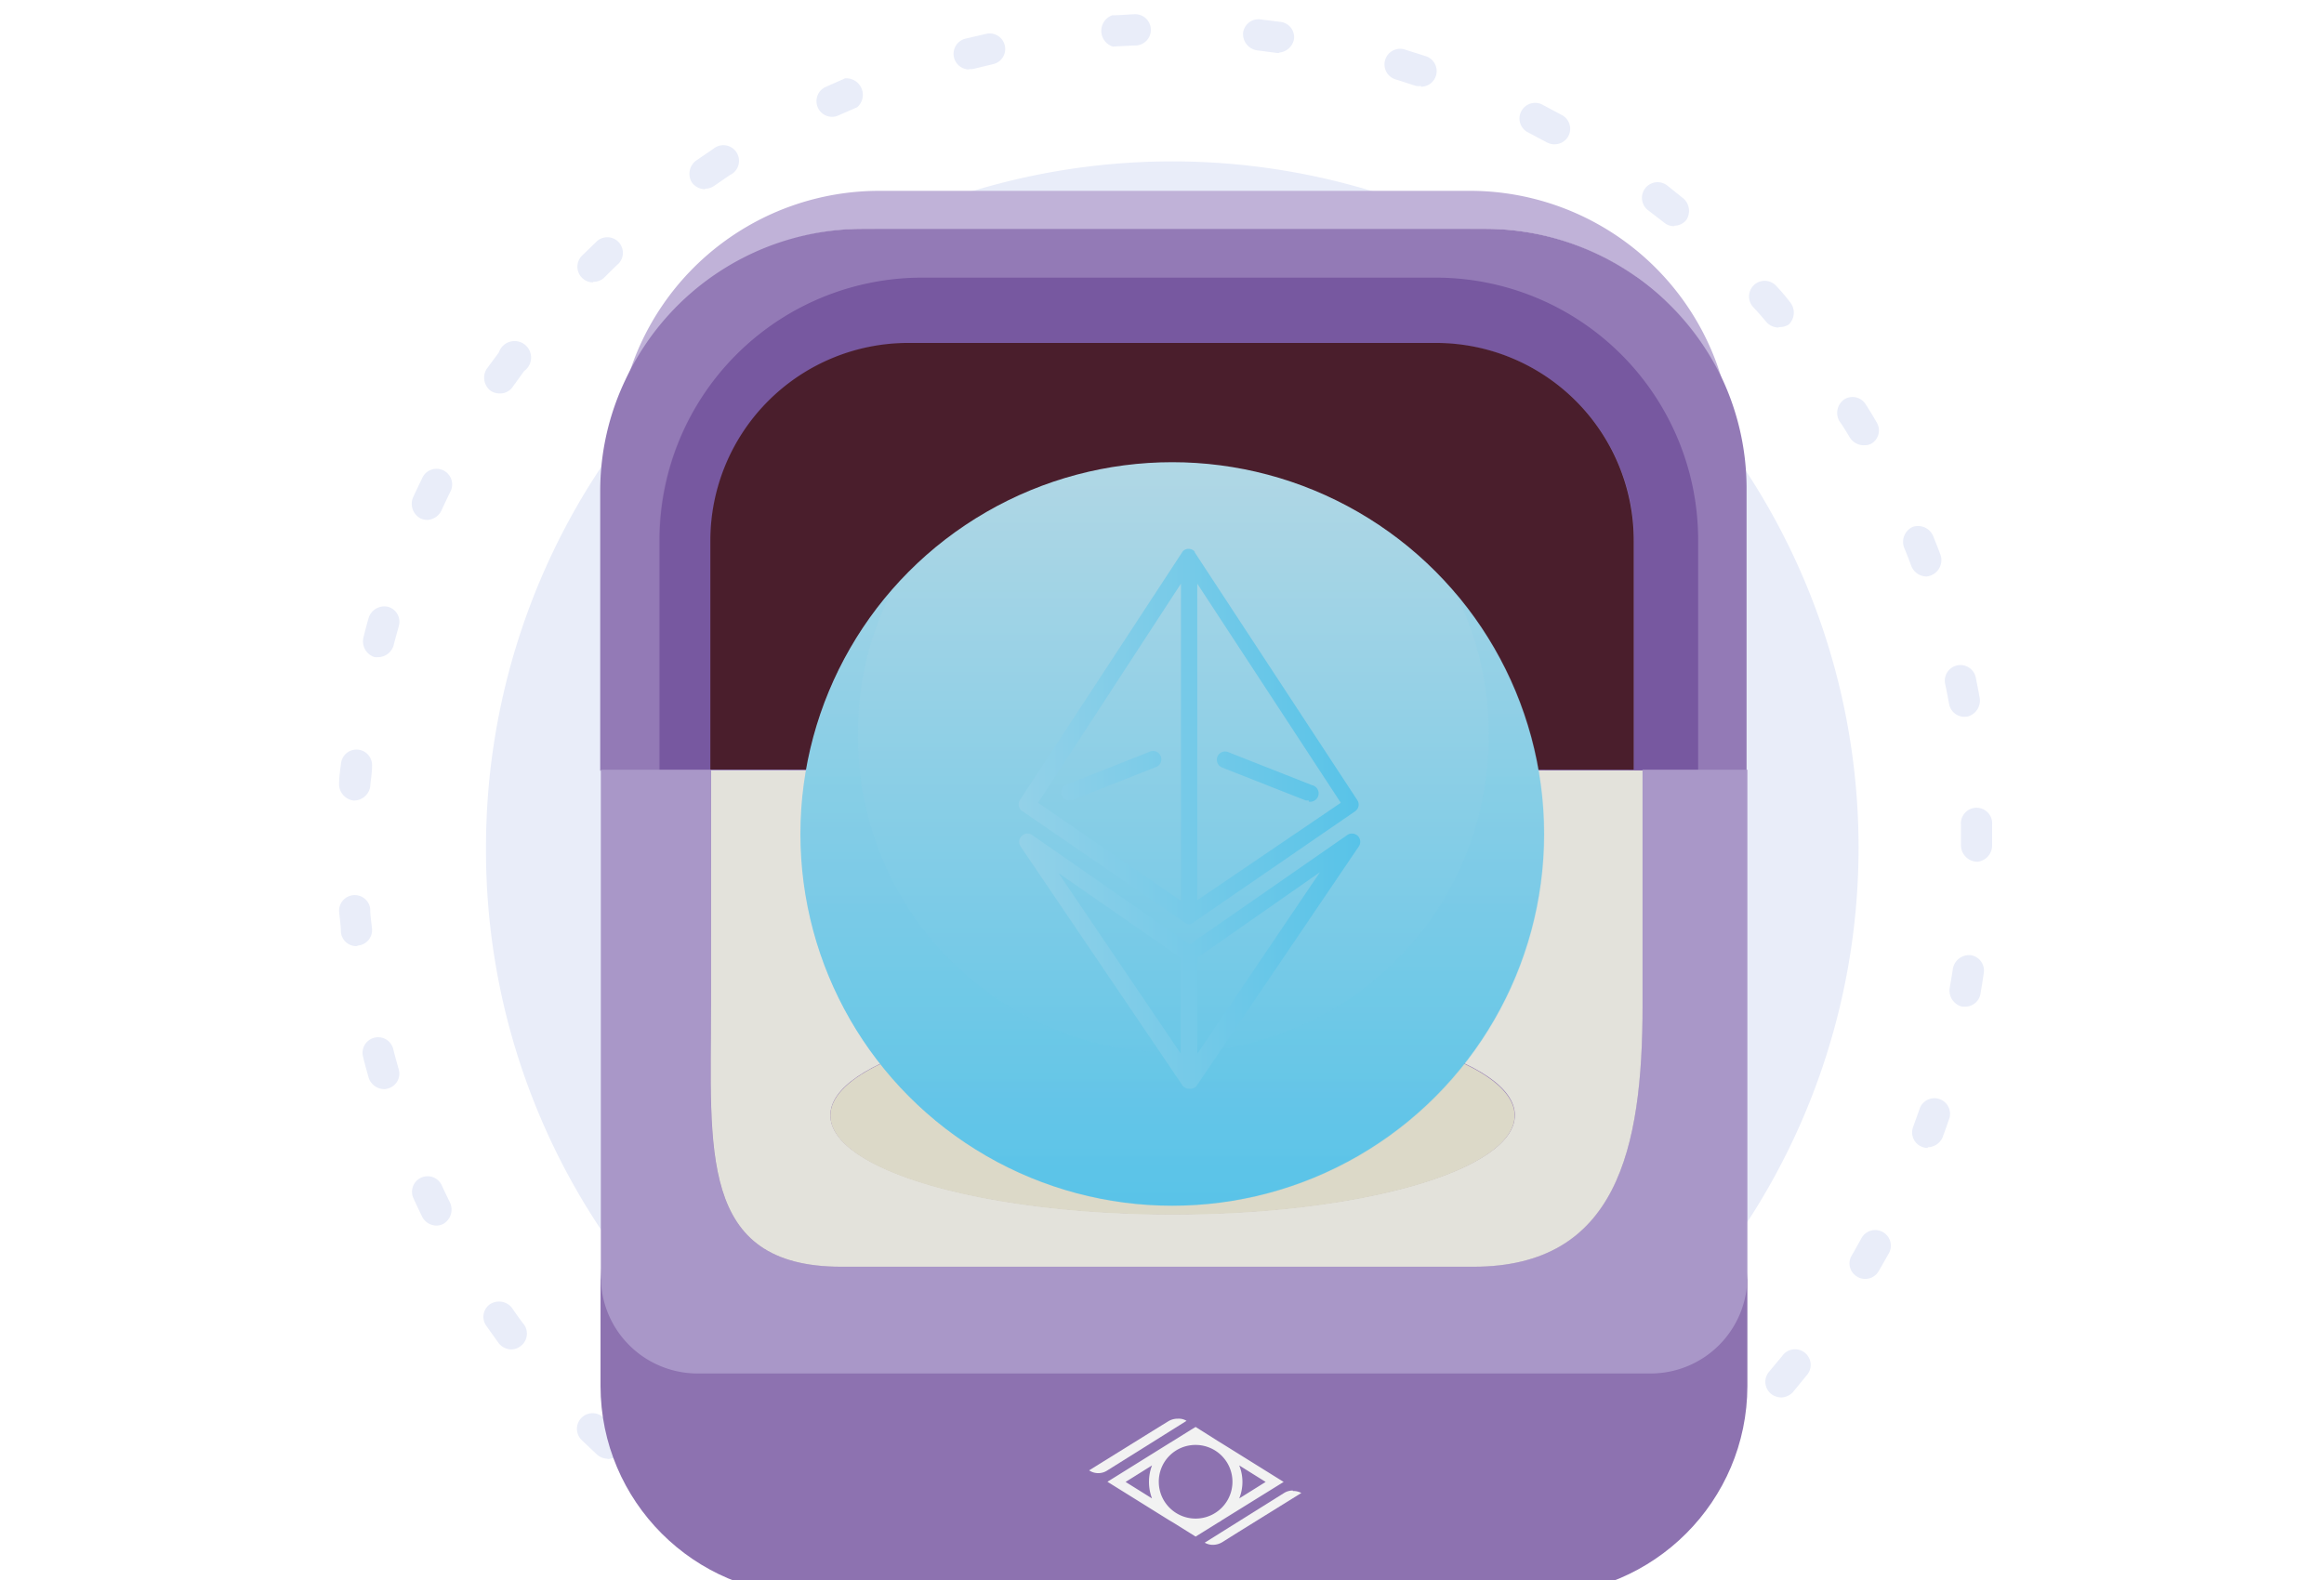 <svg width="250" height="170" version="1.1" viewBox="0 0 66.146 44.979" xmlns="http://www.w3.org/2000/svg" xmlns:xlink="http://www.w3.org/1999/xlink"><defs><linearGradient id="d" x1="653.82" x2="653.82" y1="217.7" y2="262.8" gradientTransform="matrix(.265 0 0 .265 199.647 1025.4)" gradientUnits="userSpaceOnUse"><stop stop-color="#b0d7e5" offset="0"/><stop stop-color="#58c3e8" offset="1"/></linearGradient><linearGradient id="c" x1="653.82" x2="653.82" y1="217.7" y2="262.8" gradientTransform="matrix(.265 0 0 .265 199.647 1025.4)" gradientUnits="userSpaceOnUse" xlink:href="#a"/><linearGradient id="a" x1="653.82" x2="653.82" y1="217.7" y2="262.8" gradientUnits="userSpaceOnUse"><stop stop-color="#93d1e8" offset="0"/><stop stop-color="#58c3e8" offset="1"/></linearGradient><linearGradient id="b" x1="643.496" x2="664.178" y1="238.97" y2="238.97" gradientUnits="userSpaceOnUse" xlink:href="#a"/></defs><g transform="matrix(1.005 0 0 1.005 -212.928 -1074.38)" stroke-width=".995"><g transform="matrix(1.765 0 0 1.765 -412.638 -829.375)"><g stroke-width=".149"><path class="cls-386" d="m372.553 1100.2a11.012 11.012 0 1 0-10.927-11.009 10.97 10.97 0 0 0 10.927 11.009z" fill="#e9edf9"/><path class="cls-386" d="m365.406 1100.45a0.265 0.265 0 0 1-0.138-0.04l-0.283-0.193a0.246 0.246 0 0 1-0.061-0.347 0.265 0.265 0 0 1 0.349-0.063l0.265 0.185a0.249 0.249 0 0 1-0.138 0.458zm15.327-0.807a0.251 0.251 0 0 1-0.159-0.445c0.085-0.069 0.169-0.138 0.251-0.209a0.265 0.265 0 0 1 0.355 0.026 0.249 0.249 0 0 1-0.029 0.352l-0.265 0.22a0.265 0.265 0 0 1-0.153 0.056zm-17.156-0.646a0.265 0.265 0 0 1-0.172-0.069l-0.246-0.233a0.251 0.251 0 0 1 0.355-0.355l0.233 0.228a0.251 0.251 0 0 1-0.172 0.434zm18.828-0.984a0.265 0.265 0 0 1-0.164-0.061 0.249 0.249 0 0 1-0.026-0.352l0.209-0.251a0.251 0.251 0 1 1 0.389 0.315l-0.217 0.265a0.265 0.265 0 0 1-0.191 0.085zm-20.373-0.77a0.265 0.265 0 0 1-0.204-0.103l-0.198-0.278a0.246 0.246 0 0 1 0.064-0.347 0.265 0.265 0 0 1 0.349 0.061c0.061 0.09 0.124 0.18 0.191 0.265a0.249 0.249 0 0 1-0.053 0.349 0.243 0.243 0 0 1-0.143 0.053zm21.722-1.132a0.238 0.238 0 0 1-0.124-0.034 0.246 0.246 0 0 1-0.09-0.341c0.056-0.095 0.108-0.191 0.161-0.286a0.251 0.251 0 0 1 0.439 0.243c-0.056 0.098-0.111 0.198-0.169 0.296a0.246 0.246 0 0 1-0.212 0.122zm-22.926-0.855a0.265 0.265 0 0 1-0.225-0.14c-0.05-0.103-0.098-0.206-0.146-0.31a0.25 0.25 0 0 1 0.455-0.206c0.045 0.098 0.093 0.196 0.14 0.294a0.265 0.265 0 0 1-0.114 0.336 0.243 0.243 0 0 1-0.111 0.026zm23.932-1.246a0.265 0.265 0 0 1-0.087-0.016 0.249 0.249 0 0 1-0.148-0.32l0.111-0.31a0.251 0.251 0 0 1 0.474 0.161c-0.037 0.106-0.074 0.214-0.114 0.32a0.265 0.265 0 0 1-0.235 0.153zm-24.776-0.945a0.265 0.265 0 0 1-0.241-0.183c-0.029-0.108-0.061-0.217-0.087-0.328a0.25 0.25 0 1 1 0.484-0.124c0.026 0.106 0.056 0.212 0.085 0.315a0.246 0.246 0 0 1-0.172 0.31 0.198 0.198 0 0 1-0.069 0.011zm25.376-1.323h-0.045a0.265 0.265 0 0 1-0.204-0.291c0.018-0.106 0.037-0.214 0.053-0.323a0.265 0.265 0 0 1 0.286-0.212 0.249 0.249 0 0 1 0.209 0.286c-0.016 0.114-0.034 0.225-0.053 0.336a0.249 0.249 0 0 1-0.238 0.204zm-25.813-0.971a0.249 0.249 0 0 1-0.249-0.225c0-0.114-0.021-0.228-0.029-0.341a0.251 0.251 0 0 1 0.5-0.034c0 0.108 0.018 0.217 0.029 0.325a0.249 0.249 0 0 1-0.225 0.265zm26.011-1.355a0.265 0.265 0 0 1-0.265-0.265v-0.328a0.251 0.251 0 1 1 0.5 0v0.339a0.265 0.265 0 0 1-0.228 0.254zm-26.038-0.982h-0.018a0.265 0.265 0 0 1-0.233-0.265c0-0.111 0.018-0.225 0.032-0.339a0.25 0.25 0 0 1 0.497 0.05c0 0.108-0.021 0.22-0.029 0.328a0.265 0.265 0 0 1-0.241 0.225zm25.829-1.344a0.249 0.249 0 0 1-0.246-0.206c-0.021-0.108-0.04-0.214-0.064-0.323a0.251 0.251 0 0 1 0.492-0.101c0.021 0.111 0.045 0.222 0.064 0.336a0.265 0.265 0 0 1-0.201 0.291zm-25.45-0.958a0.241 0.241 0 0 1-0.061 0 0.265 0.265 0 0 1-0.18-0.307c0.026-0.108 0.056-0.22 0.087-0.328a0.265 0.265 0 0 1 0.31-0.172 0.249 0.249 0 0 1 0.172 0.31c-0.029 0.106-0.058 0.209-0.085 0.315a0.265 0.265 0 0 1-0.235 0.183zm24.834-1.294a0.265 0.265 0 0 1-0.235-0.164c-0.037-0.103-0.077-0.204-0.119-0.304a0.265 0.265 0 0 1 0.14-0.328 0.265 0.265 0 0 1 0.325 0.14c0.042 0.106 0.085 0.212 0.124 0.318a0.265 0.265 0 0 1-0.235 0.339zm-24.051-0.908a0.246 0.246 0 0 1-0.106-0.024 0.265 0.265 0 0 1-0.122-0.333c0.048-0.103 0.095-0.204 0.146-0.307a0.251 0.251 0 1 1 0.45 0.22c-0.048 0.098-0.095 0.199-0.14 0.296a0.265 0.265 0 0 1-0.22 0.148zm23.045-1.198a0.265 0.265 0 0 1-0.217-0.124c-0.056-0.093-0.111-0.185-0.169-0.265a0.265 0.265 0 0 1 0.079-0.347 0.249 0.249 0 0 1 0.344 0.079c0.061 0.095 0.122 0.193 0.177 0.291a0.246 0.246 0 0 1-0.087 0.341 0.228 0.228 0 0 1-0.119 0.024zm-21.886-0.831a0.265 0.265 0 0 1-0.143-0.045 0.265 0.265 0 0 1-0.061-0.349l0.196-0.265a0.265 0.265 0 1 1 0.405 0.299l-0.191 0.265a0.246 0.246 0 0 1-0.198 0.095zm20.524-1.058a0.265 0.265 0 0 1-0.191-0.085c-0.071-0.085-0.143-0.167-0.217-0.246a0.251 0.251 0 0 1 0.373-0.336c0.077 0.082 0.151 0.167 0.225 0.265a0.265 0.265 0 0 1-0.026 0.354 0.265 0.265 0 0 1-0.156 0.04zm-19.023-0.725a0.251 0.251 0 0 1-0.175-0.429l0.243-0.235a0.25 0.25 0 0 1 0.344 0.362c-0.079 0.074-0.156 0.151-0.235 0.23a0.249 0.249 0 0 1-0.169 0.063zm17.349-0.902a0.243 0.243 0 0 1-0.159-0.056l-0.265-0.204a0.251 0.251 0 0 1 0.307-0.397l0.265 0.212a0.265 0.265 0 0 1 0.048 0.344 0.243 0.243 0 0 1-0.188 0.093zm-15.555-0.593a0.265 0.265 0 0 1-0.206-0.108 0.265 0.265 0 0 1 0.064-0.349l0.28-0.191a0.251 0.251 0 1 1 0.265 0.421l-0.265 0.182a0.265 0.265 0 0 1-0.13 0.037zm13.634-0.72a0.265 0.265 0 0 1-0.122-0.032l-0.288-0.153a0.251 0.251 0 1 1 0.23-0.445l0.302 0.161a0.249 0.249 0 0 1-0.122 0.468zm-11.589-0.442a0.251 0.251 0 0 1-0.106-0.479l0.312-0.138a0.265 0.265 0 0 1 0.196 0.463l-0.299 0.13a0.243 0.243 0 0 1-0.111 0.024zm9.448-0.495a0.265 0.265 0 0 1-0.079 0l-0.312-0.101a0.251 0.251 0 1 1 0.146-0.479l0.325 0.103a0.251 0.251 0 0 1-0.079 0.489zm-7.247-0.265a0.251 0.251 0 0 1-0.061-0.495l0.333-0.077a0.249 0.249 0 1 1 0.108 0.487l-0.32 0.077a0.225 0.225 0 0 1-0.069 0zm4.974-0.265h-0.037l-0.323-0.042a0.265 0.265 0 0 1-0.222-0.278 0.249 0.249 0 0 1 0.265-0.22l0.339 0.042a0.246 0.246 0 0 1 0.212 0.283 0.265 0.265 0 0 1-0.241 0.209zm-2.667-0.101a0.265 0.265 0 0 1-0.016-0.503c0.114 0 0.228-0.013 0.341-0.016a0.251 0.251 0 1 1 0.018 0.5l-0.328 0.016z" fill="#e9edf9"/><path class="cls-391" d="m380.323 1080.03h-15.311c-0.854-0-1.545 16.912-1.548 16.059v1.744c4e-3 1.847 1.5 3.344 3.347 3.35h11.708c1.847-0.01 3.343-1.503 3.347-3.35v-1.744c-3e-3 0.852-0.691-16.064-1.543-16.059z" fill="#8d72b0"/><path class="cls-387" d="m367.658 1079.26h10.004a4.212 4.212 0 0 1 3.797 2.421 4.217 4.217 0 0 0-4.011-3.032h-9.525a4.212 4.212 0 0 0-4.03 3.032 4.207 4.207 0 0 1 3.765-2.421z" fill="#c0b2d8"/><path class="cls-388" d="m381.469 1081.68a4.212 4.212 0 0 0-3.797-2.421h-10.014a4.207 4.207 0 0 0-3.794 2.421 4.135 4.135 0 0 0-0.405 1.778v4.498h0.942v-3.704a4.212 4.212 0 0 1 4.199-4.199h8.26a4.212 4.212 0 0 1 4.199 4.199v3.704h0.794v-4.498a4.17 4.17 0 0 0-0.384-1.778z" fill="#937ab6"/><path class="cls-389" d="m365.232 1084.27a3.175 3.175 0 0 1 3.175-3.175h8.467a3.175 3.175 0 0 1 3.175 3.175v3.675h1.027v-3.704a4.212 4.212 0 0 0-4.199-4.199h-8.266a4.212 4.212 0 0 0-4.199 4.199v3.704h0.82z" fill="#7758a0"/><path class="cls-390" d="m376.868 1081.09h-8.467a3.175 3.175 0 0 0-3.175 3.175v3.675h14.817v-3.675a3.175 3.175 0 0 0-3.175-3.175z" fill="#4a1e2c"/><path class="cls-392" d="m381.069 1087.94h-17.6v8.136a1.553 1.553 0 0 0 1.543 1.553h15.306a1.553 1.553 0 0 0 1.548-1.548v-8.141zm-0.886 0v3.789c0 2.302-0.413 4.186-2.715 4.186h-10.142c-2.302 0-2.09-1.884-2.09-4.186v-3.778z" fill="#a997c8"/><path class="cls-393" d="m365.237 1091.73c0 2.302-0.212 4.186 2.09 4.186h10.142c2.302 0 2.715-1.884 2.715-4.186v-3.778h-14.946zm12.898 1.754c0 0.878-2.461 1.587-5.493 1.587-3.032 0-5.49-0.712-5.49-1.587 0-0.876 2.458-1.587 5.49-1.587 3.032 0 5.493 0.707 5.493 1.587z" fill="#e3e2db"/><ellipse class="cls-394" cx="372.642" cy="1093.49" rx="5.49" ry="1.59" fill="#dcd9c8"/><circle class="cls-395" cx="372.637" cy="1088.97" r="5.966" fill="url(#d)"/><path class="cls-396" d="m377.183 1085.11a4.908 4.908 0 0 1 0.529 2.186 5.059 5.059 0 1 1-10.115 0 4.911 4.911 0 0 1 0.556-2.249 5.966 5.966 0 1 0 9.036 0.063z" fill="url(#c)" opacity=".2" style="mix-blend-mode:multiply"/></g><g class="cls-397" transform="matrix(.265 0 0 .265 199.647 1025.4)" stroke-width=".564" style="mix-blend-mode:multiply"><path class="cls-398" d="m653.81 255.32a0.53 0.53 0 0 1-0.32-0.12l-0.06-0.06-9.82-14.5a0.5 0.5 0 0 1 0.07-0.63 0.49 0.49 0 0 1 0.63-0.06l9.54 6.63 9.56-6.64a0.5 0.5 0 0 1 0.69 0.69l-9.83 14.51-0.05 0.06a0.53 0.53 0 0 1-0.32 0.12zm0.5-7.93v5.81l7.43-11zm-8.41-5.14 7.41 10.94v-5.8zm7.92 3.1a0.53 0.53 0 0 1-0.28-0.1l-9.83-6.75a0.49 0.49 0 0 1-0.13-0.68l9.82-15a0.18 0.18 0 0 1 0.05-0.07 0.49 0.49 0 0 1 0.33-0.13 0.53 0.53 0 0 1 0.33 0.12 0.12 0.12 0 0 0 0.05 0.05v0.05l9.84 15a0.49 0.49 0 0 1-0.14 0.68l-9.82 6.75a0.56 0.56 0 0 1-0.28 0.1zm0.49-20.62v19.17l8.69-5.9zm-9.64 13.27 8.65 5.94v-19.21zm16.39-0.14h-0.18l-5.08-2a0.51 0.51 0 0 1-0.27-0.65 0.5 0.5 0 0 1 0.65-0.28l5.07 2a0.509 0.509 0 0 1-0.19 1zm-14.49 0a0.51 0.51 0 0 1-0.46-0.31 0.5 0.5 0 0 1 0.28-0.65l5.06-2a0.5 0.5 0 1 1 0.37 0.93l-5.06 2a0.58 0.58 0 0 1-0.19-0.01z" fill="url(#b)" stroke-width=".564"/></g><g transform="matrix(.265 0 0 .265 199.647 1025.4)" fill="#f2f2f2" stroke-width=".564" style="mix-blend-mode:overlay"><path class="cls-400" d="m654.21 275.8-0.28 0.17-1.09 0.68-0.23 0.14-3.74 2.33 3.74 2.33 0.24 0.14 1.36 0.85 1.35-0.84a1.58 1.58 0 0 0 0.24-0.15l3.74-2.32-3.74-2.33-0.23-0.14zm0 1.09a2.23 2.23 0 1 1-2.23 2.23 2.22 2.22 0 0 1 2.23-2.23zm-2.64 1.24a2.81 2.81 0 0 0 0 2l-1.6-1zm5.28 0 1.6 1-1.6 1a2.67 2.67 0 0 0 0-2z"/><path class="cls-400" d="m660.1 279.65a1 1 0 0 0-0.55 0.16l-4.79 3a1 1 0 0 0 0.51 0.13 1.11 1.11 0 0 0 0.55-0.16l0.94-0.59 3.85-2.39a1 1 0 0 0-0.51-0.12z"/><path class="cls-400" d="m653.1 275.3a1.11 1.11 0 0 0-0.55 0.16l-0.94 0.58-3.85 2.39a1 1 0 0 0 1.11 0l4.79-3a0.9 0.9 0 0 0-0.51-0.13z"/></g></g></g></svg>
